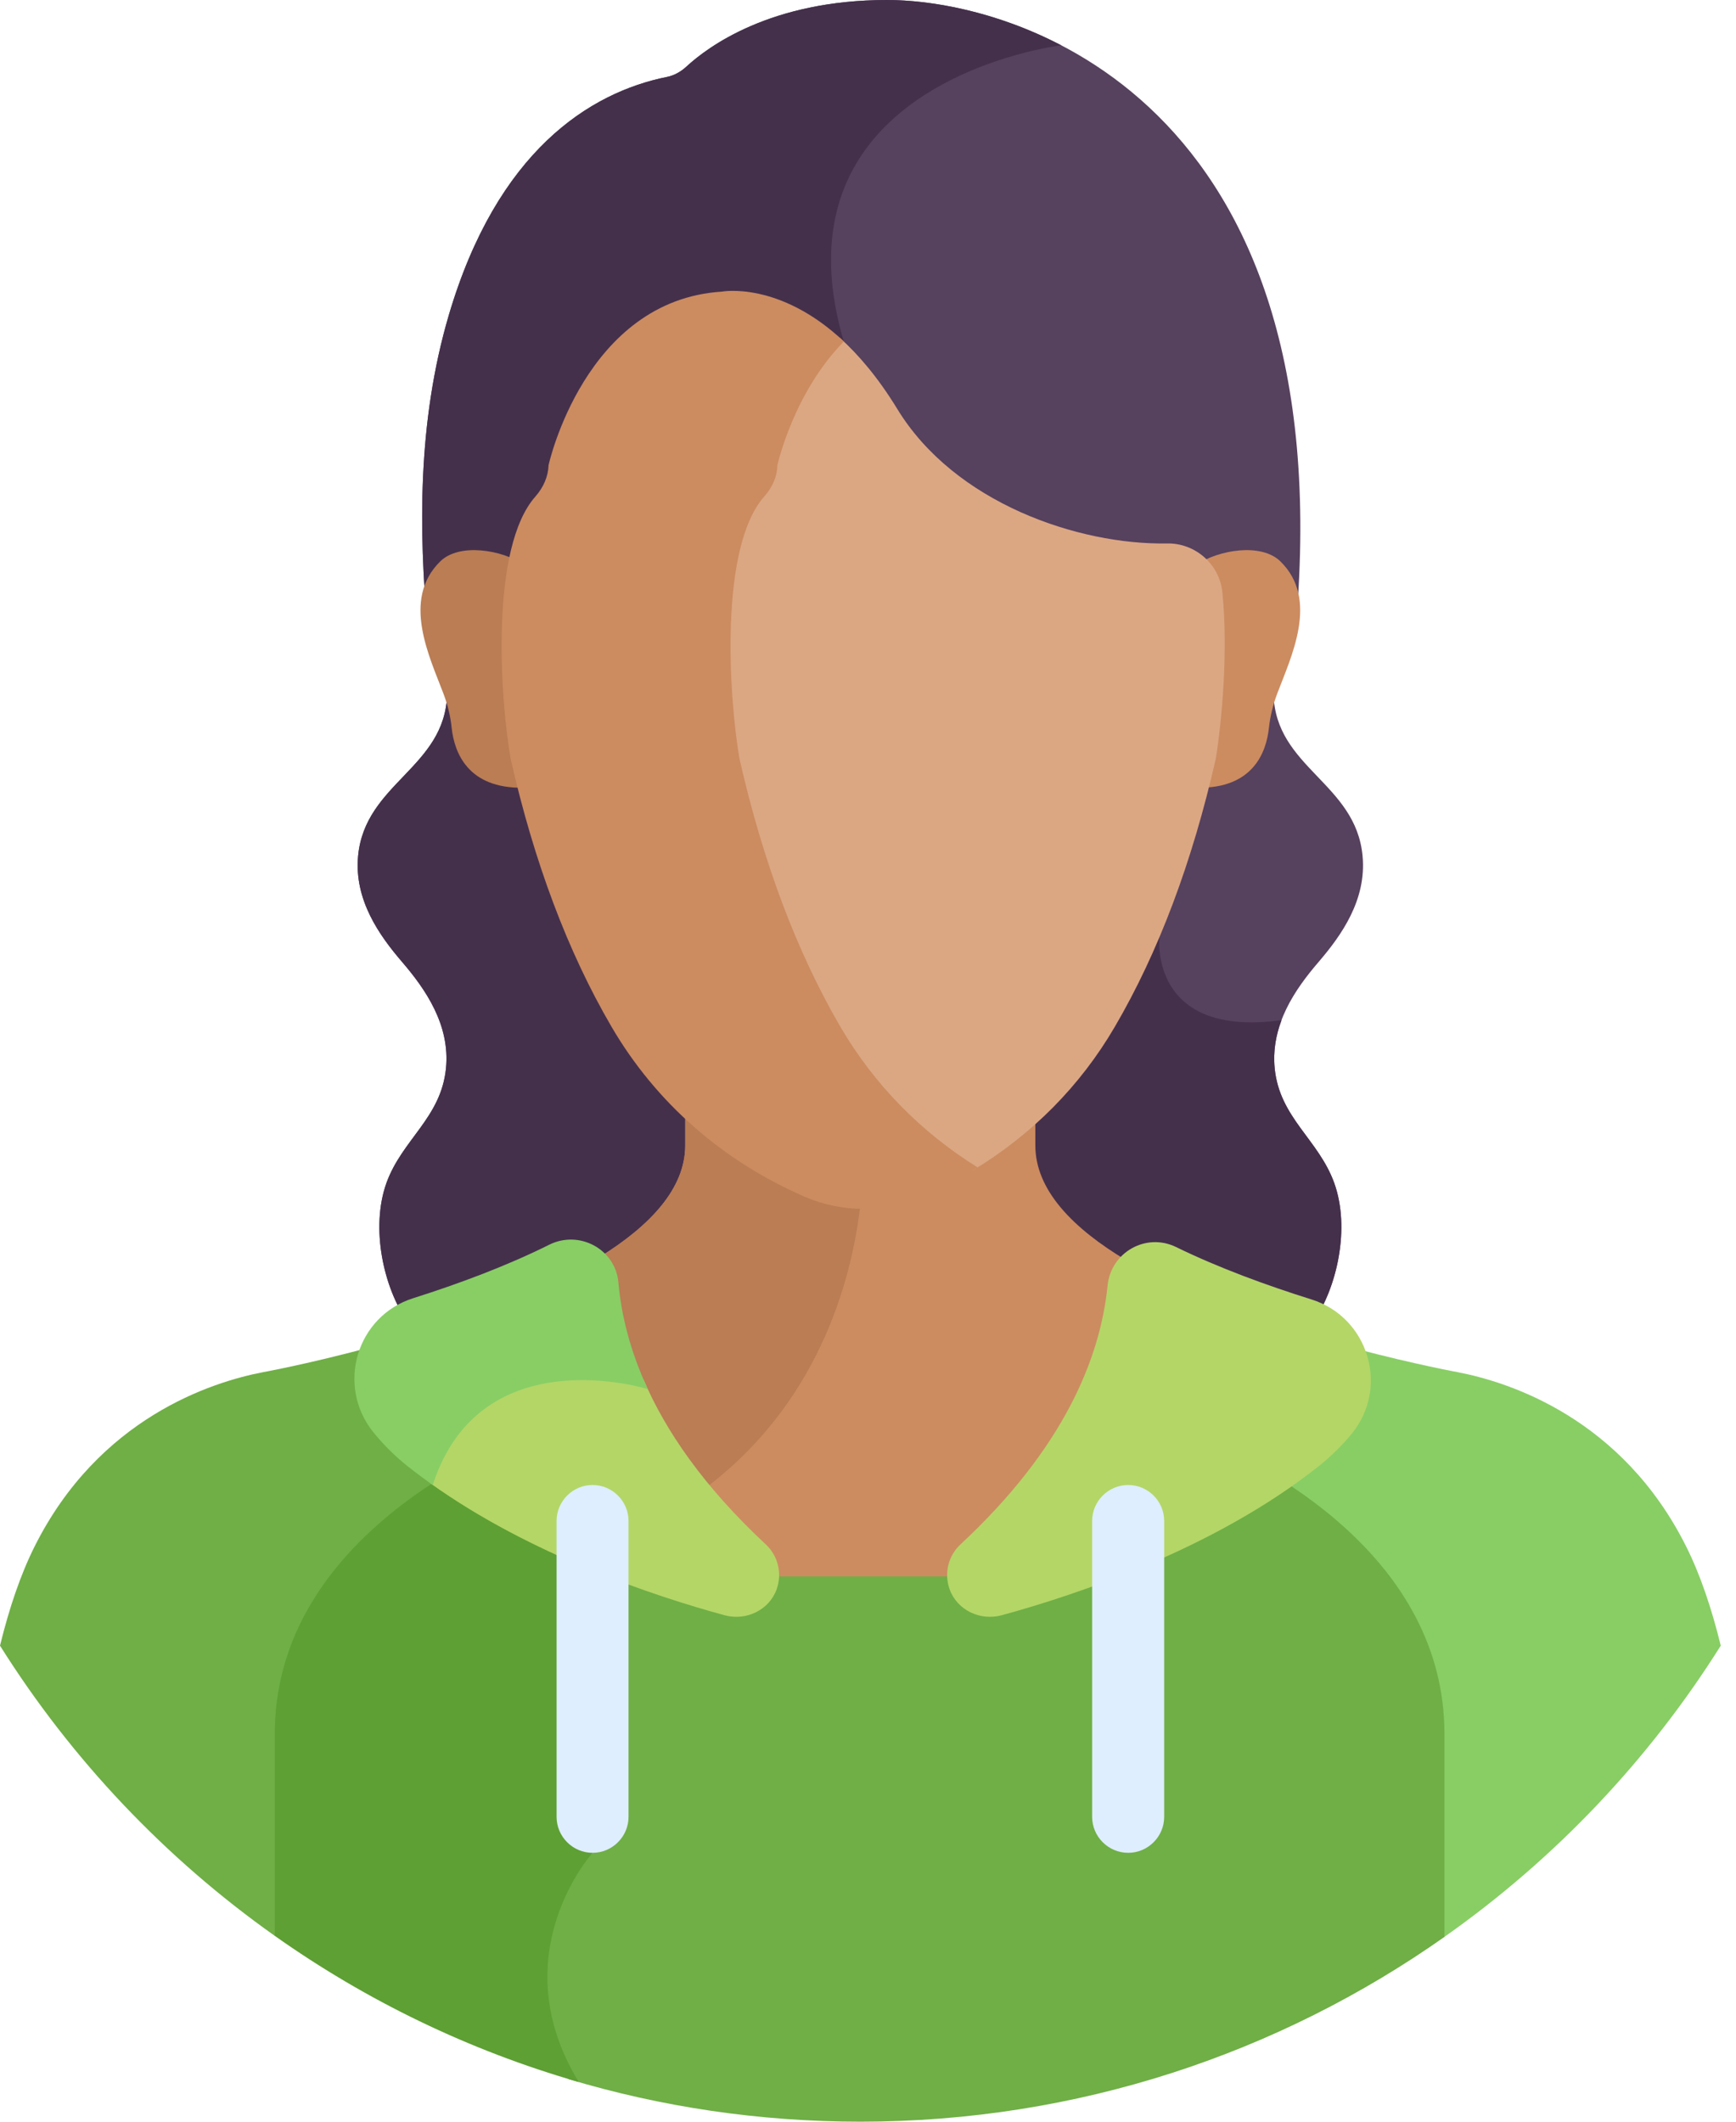 <svg width="18" height="22" viewBox="0 0 18 22" fill="none" xmlns="http://www.w3.org/2000/svg">
<path d="M14.128 8.876C14.058 8.118 13.225 7.962 13.205 7.197C13.205 7.185 13.205 7.173 13.205 7.161H4.636C4.636 7.173 4.636 7.185 4.636 7.197C4.616 7.962 3.784 8.118 3.713 8.876C3.671 9.332 3.934 9.701 4.171 9.976C4.407 10.252 4.67 10.625 4.624 11.08C4.572 11.592 4.17 11.815 4.007 12.266C3.84 12.733 3.976 13.351 4.229 13.714C4.481 14.078 4.821 14.246 5.149 14.404H8.826H9.015H12.692C13.02 14.246 13.36 14.078 13.613 13.714C13.865 13.351 14.002 12.733 13.834 12.266C13.671 11.815 13.269 11.592 13.217 11.08C13.171 10.625 13.434 10.252 13.671 9.976C13.907 9.701 14.171 9.332 14.128 8.876Z" fill="#56415E"/>
<path d="M13.613 13.714C13.865 13.351 14.002 12.733 13.834 12.266C13.671 11.815 13.269 11.592 13.217 11.08C13.199 10.899 13.23 10.732 13.288 10.578C11.907 10.767 12.022 9.717 12.022 9.717C12.022 9.717 11.232 8.611 10.401 7.161H4.636C4.636 7.173 4.636 7.185 4.636 7.197C4.616 7.962 3.784 8.118 3.713 8.876C3.671 9.332 3.934 9.701 4.171 9.977C4.407 10.252 4.67 10.625 4.624 11.08C4.572 11.592 4.17 11.815 4.007 12.266C3.84 12.733 3.976 13.351 4.229 13.714C4.481 14.078 4.821 14.246 5.149 14.404H8.826H9.015H12.692C13.02 14.246 13.36 14.078 13.613 13.714Z" fill="#45304C"/>
<path d="M6.346 13.304C6.431 14.257 6.952 15.184 7.894 16.061C8.009 16.168 8.034 16.31 7.997 16.433H9.901C9.864 16.31 9.889 16.168 10.004 16.061C10.935 15.194 11.455 14.278 11.549 13.337C11.56 13.228 11.608 13.136 11.678 13.068C11.128 12.739 10.735 12.342 10.735 11.877C10.735 11.624 10.735 11.7 10.735 11.537C10.296 11.93 9.541 12.431 8.92 12.446C8.299 12.431 7.545 11.93 7.105 11.537V11.877C7.105 12.327 6.737 12.713 6.215 13.036C6.287 13.102 6.336 13.194 6.346 13.304Z" fill="#CC8C60"/>
<path d="M7.105 11.537V11.877C7.105 12.327 6.737 12.713 6.215 13.036C6.287 13.102 6.336 13.194 6.346 13.304C6.411 14.034 6.733 14.749 7.303 15.438C7.321 15.424 7.339 15.411 7.356 15.398C8.546 14.476 8.851 13.166 8.926 12.445C8.924 12.446 8.922 12.446 8.92 12.446C8.299 12.431 7.545 11.93 7.105 11.537Z" fill="#BA7D54"/>
<path d="M7.538 15.838L3.871 13.961C3.219 14.139 2.729 14.228 2.729 14.228C2.195 14.33 1.025 14.703 0.358 16.037C0.214 16.325 0.096 16.672 0 17.064C0.742 18.245 1.713 19.269 2.849 20.073L7.538 20.077V15.838Z" fill="#6FAF46"/>
<path d="M17.484 16.037C16.817 14.703 15.646 14.33 15.113 14.228C15.113 14.228 14.677 14.148 14.08 13.991L10.382 15.842V20.08L14.976 20.084C16.12 19.279 17.096 18.251 17.842 17.064C17.746 16.672 17.628 16.325 17.484 16.037Z" fill="#88CE65"/>
<path d="M12.348 14.858L10.146 15.96V16.346H7.695V15.918L6.105 15.105L6.058 19.212C6.058 19.212 5.121 20.248 5.896 21.559C6.854 21.846 7.869 22 8.921 22C11.175 22 13.264 21.291 14.977 20.084C14.977 19.389 14.977 18.659 14.977 17.981C14.977 16.137 13.12 15.177 12.348 14.858Z" fill="#6FAF46"/>
<path d="M6.144 19.212L6.191 15.149L5.559 14.825C4.846 15.107 2.849 16.069 2.849 17.981V20.073C3.796 20.743 4.858 21.26 6.001 21.589C5.193 20.265 6.144 19.212 6.144 19.212Z" fill="#5EA033"/>
<path d="M10.385 16.749C11.165 16.536 12.599 16.058 13.677 15.2C13.804 15.099 13.916 14.987 14.015 14.867C14.409 14.387 14.19 13.659 13.598 13.474C13.133 13.328 12.637 13.147 12.195 12.931C11.883 12.778 11.518 12.985 11.484 13.331C11.408 14.085 11.029 15.018 9.96 16.013C9.835 16.128 9.786 16.31 9.846 16.479C9.924 16.696 10.163 16.809 10.385 16.749Z" fill="#B4D667"/>
<path d="M7.939 16.013C7.294 15.412 6.9 14.835 6.673 14.306C6.4 14.234 4.936 13.92 4.487 15.312C4.479 15.336 4.471 15.359 4.463 15.381C5.505 16.126 6.79 16.552 7.514 16.749C7.736 16.809 7.975 16.696 8.053 16.479C8.113 16.31 8.064 16.128 7.939 16.013Z" fill="#B4D667"/>
<path d="M6.144 19.212C5.939 19.212 5.771 19.044 5.771 18.839V15.771C5.771 15.566 5.939 15.398 6.144 15.398C6.349 15.398 6.517 15.566 6.517 15.771V18.839C6.517 19.044 6.349 19.212 6.144 19.212Z" fill="#DEEEFF"/>
<path d="M11.698 19.212C11.492 19.212 11.324 19.044 11.324 18.839V15.771C11.324 15.566 11.492 15.398 11.698 15.398C11.903 15.398 12.071 15.566 12.071 15.771V18.839C12.071 19.044 11.903 19.212 11.698 19.212Z" fill="#DEEEFF"/>
<path d="M6.919 0.797C6.994 0.782 7.062 0.742 7.119 0.689C7.338 0.487 7.99 0 9.197 0C10.555 0 13.912 1.037 13.437 6.482H4.429C4.349 5.528 4.321 4.396 4.654 3.266C5.154 1.572 6.11 0.959 6.919 0.797Z" fill="#56415E"/>
<path d="M4.429 6.482H10.024C9.512 5.529 9.028 4.489 8.749 3.541C7.954 0.834 11.003 0.47 11.003 0.47C10.323 0.115 9.649 0 9.197 0C7.99 0 7.338 0.487 7.119 0.689C7.062 0.742 6.994 0.781 6.919 0.797C6.11 0.959 5.154 1.572 4.654 3.266C4.321 4.396 4.349 5.528 4.429 6.482Z" fill="#45304C"/>
<path d="M5.399 8.058C5.399 8.058 5.181 6.676 5.432 5.854C5.204 5.701 4.763 5.627 4.565 5.821C4.159 6.218 4.457 6.817 4.599 7.195C4.643 7.312 4.671 7.429 4.683 7.547C4.711 7.803 4.85 8.177 5.425 8.168C5.416 8.132 5.407 8.095 5.399 8.058Z" fill="#BA7D54"/>
<path d="M13.276 5.821C13.078 5.627 12.637 5.701 12.409 5.854C12.66 6.676 12.442 8.058 12.442 8.058C12.433 8.095 12.424 8.132 12.416 8.168C12.991 8.177 13.13 7.803 13.157 7.547C13.17 7.429 13.198 7.312 13.242 7.195C13.384 6.817 13.682 6.218 13.276 5.821Z" fill="#CC8C60"/>
<path d="M12.675 6.146C12.647 5.852 12.394 5.629 12.099 5.635C11.186 5.651 9.899 5.219 9.302 4.238C9.105 3.916 8.903 3.679 8.708 3.503C8.194 4.041 8.031 4.78 8.031 4.78C8.028 4.898 7.98 5.012 7.893 5.109C7.416 5.648 7.52 7.219 7.632 7.867C7.878 8.956 8.236 9.905 8.694 10.689C9.037 11.277 9.512 11.768 10.086 12.136C10.698 11.767 11.201 11.261 11.559 10.647C12.011 9.875 12.363 8.939 12.607 7.863C12.67 7.462 12.735 6.759 12.675 6.146Z" fill="#DBA783"/>
<path d="M8.714 10.647C8.263 9.874 7.911 8.939 7.667 7.865C7.558 7.227 7.455 5.678 7.925 5.148C8.011 5.051 8.058 4.939 8.061 4.823C8.061 4.823 8.226 4.073 8.75 3.541C8.081 2.911 7.485 3.024 7.485 3.024C6.063 3.113 5.688 4.823 5.688 4.823C5.684 4.939 5.637 5.051 5.552 5.148C5.081 5.678 5.184 7.227 5.294 7.865C5.537 8.939 5.889 9.874 6.341 10.647C6.799 11.431 7.493 12.041 8.348 12.411C8.731 12.576 9.169 12.576 9.552 12.411C9.757 12.322 9.952 12.22 10.137 12.105C9.548 11.739 9.063 11.244 8.714 10.647Z" fill="#CC8C60"/>
<path d="M6.412 13.298C6.381 12.952 6.006 12.751 5.694 12.907C5.253 13.127 4.755 13.312 4.285 13.461C3.695 13.647 3.483 14.37 3.871 14.851C3.973 14.977 4.09 15.094 4.222 15.2C4.308 15.268 4.396 15.334 4.487 15.398C4.983 13.86 6.717 14.404 6.717 14.404C6.532 14.006 6.442 13.634 6.412 13.298Z" fill="#88CE65"/>
</svg>

